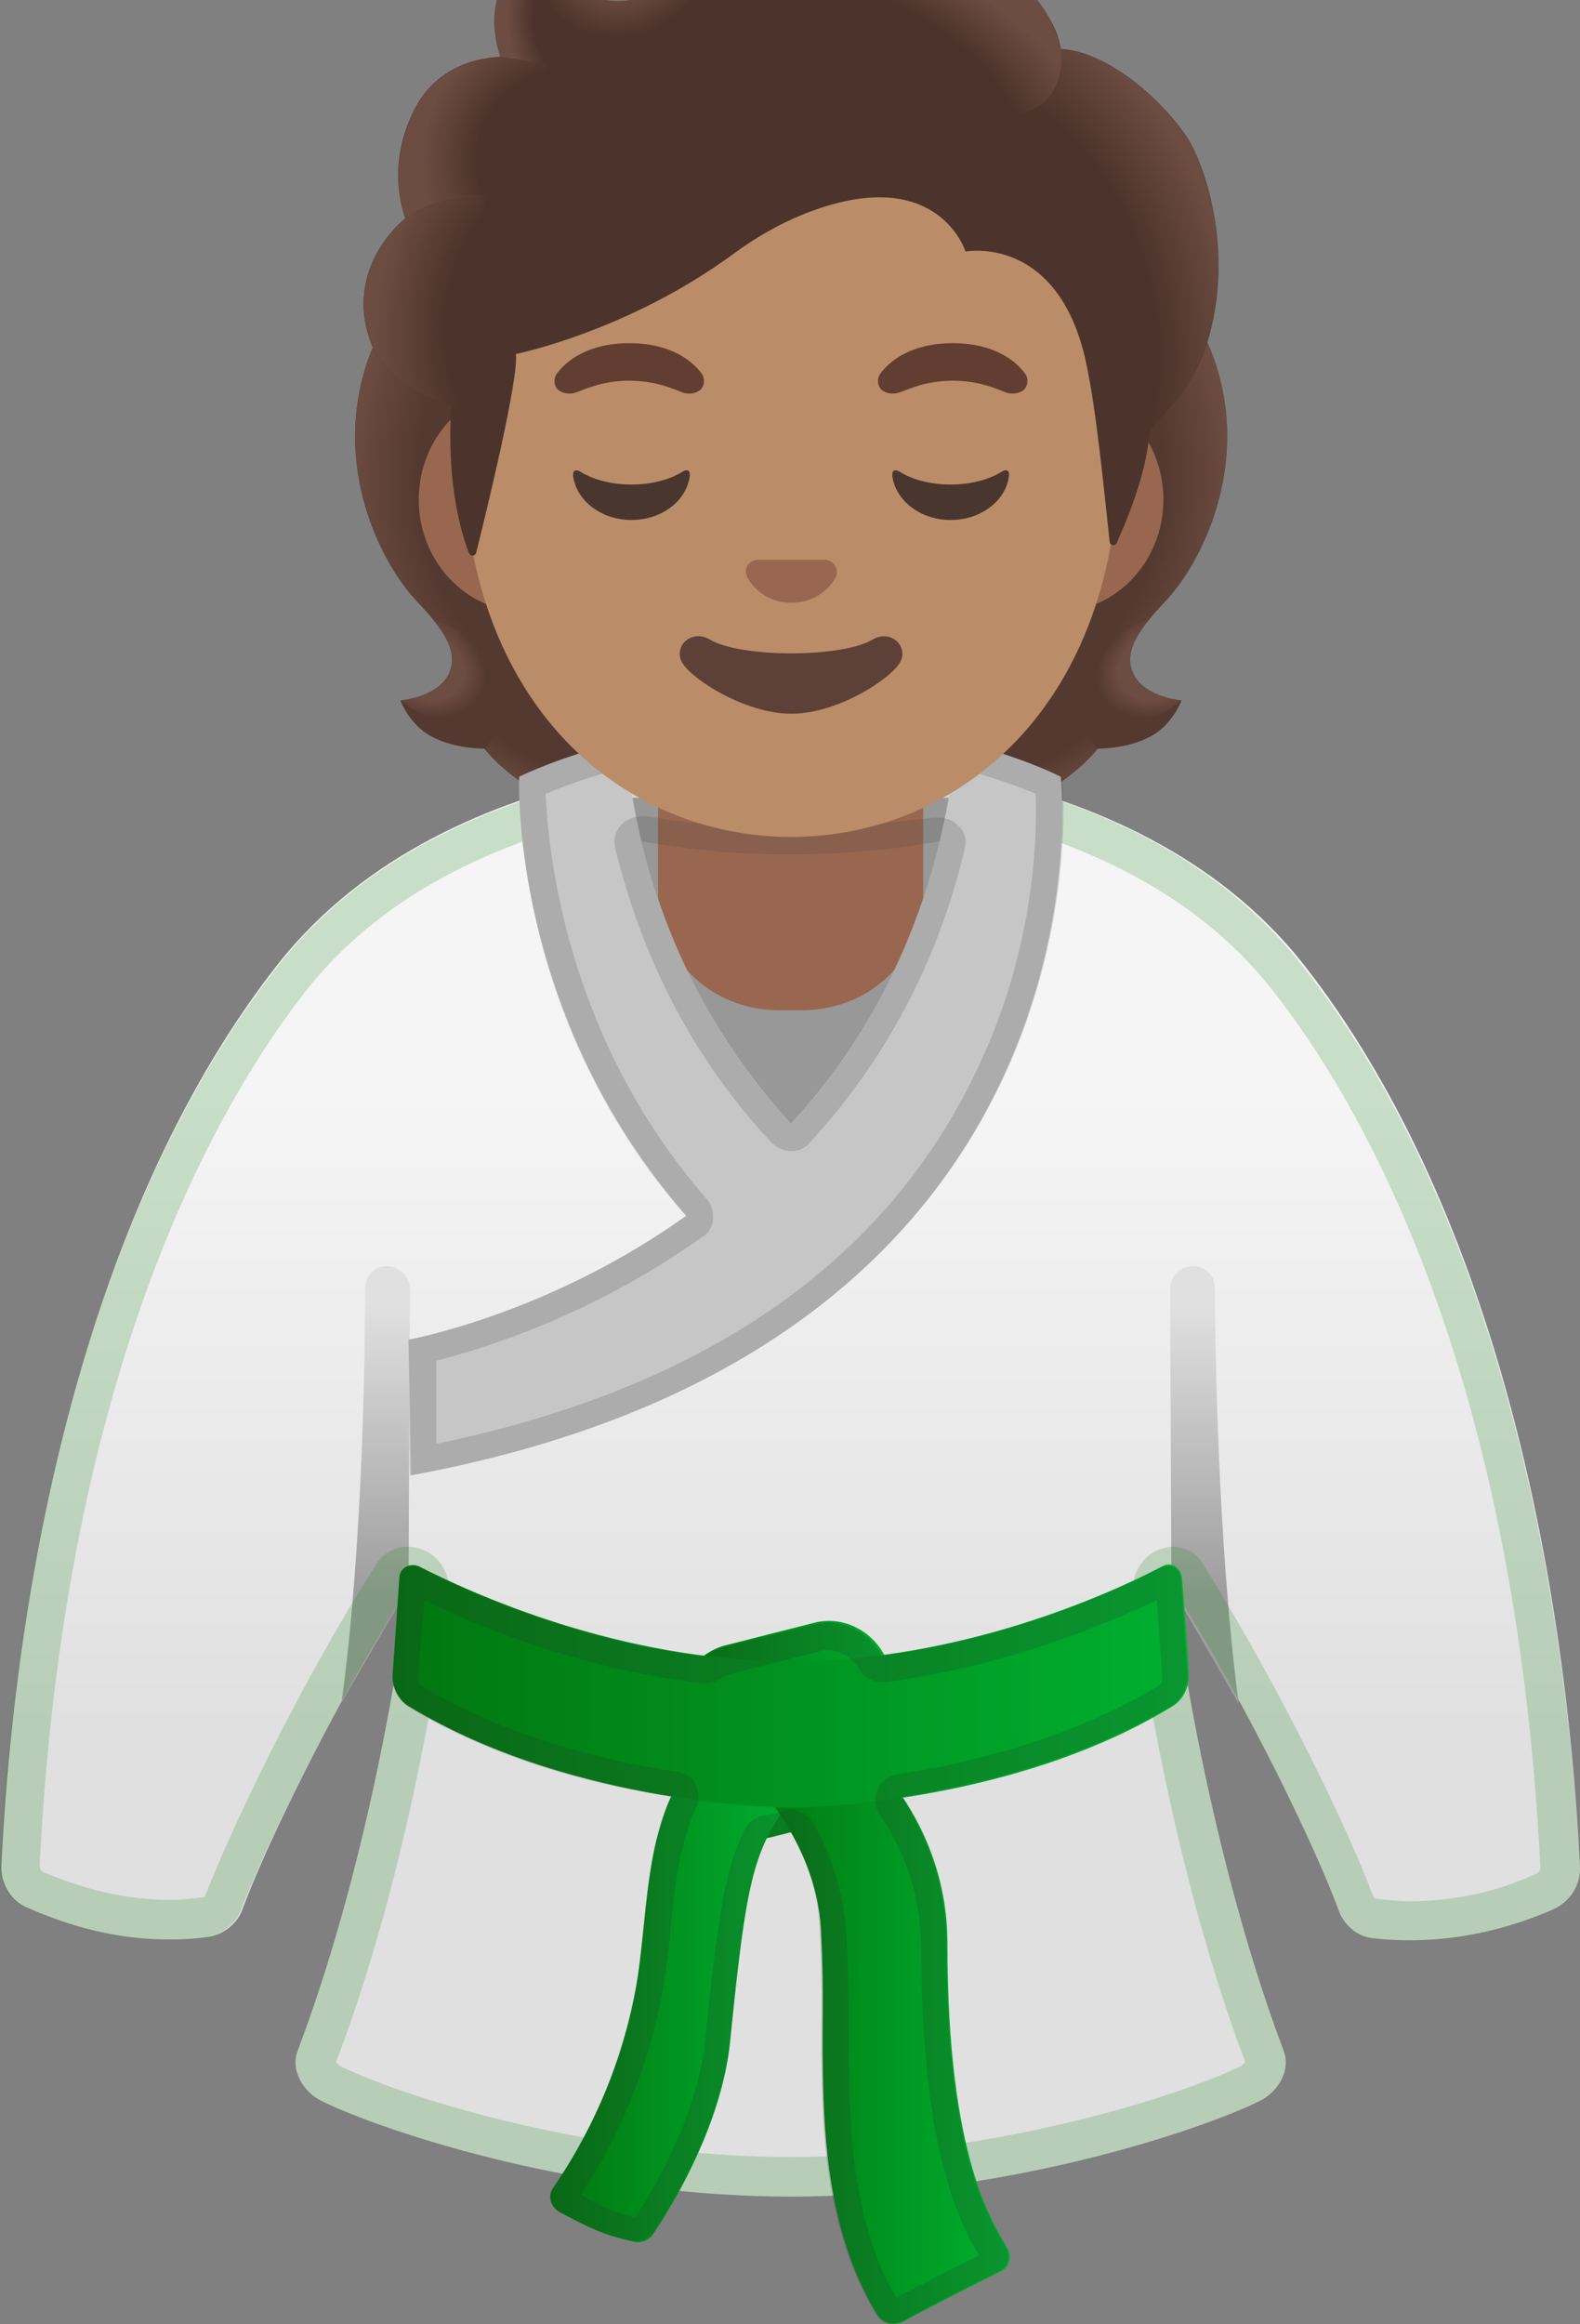 <?xml version="1.0" encoding="UTF-8" standalone="no"?>
<!-- Generator: Adobe Illustrator 24.0.3, SVG Export Plug-In . SVG Version: 6.00 Build 0)  -->

<svg
   version="1.1"
   id="Layer_1"
   x="0px"
   y="0px"
   viewBox="0 0 119.917 176.282"
   xml:space="preserve"
   sodipodi:docname="greenbelt.svg"
   inkscape:version="1.1.1 (3bf5ae0d25, 2021-09-20, custom)"
   width="119.917"
   height="176.282"
   xmlns:inkscape="http://www.inkscape.org/namespaces/inkscape"
   xmlns:sodipodi="http://sodipodi.sourceforge.net/DTD/sodipodi-0.dtd"
   xmlns:xlink="http://www.w3.org/1999/xlink"
   xmlns="http://www.w3.org/2000/svg"
   xmlns:svg="http://www.w3.org/2000/svg"><rect x="0" y="0" width="119.917" height="176.282" fill="#808080" stroke="none"/><defs
   id="defs56"><linearGradient
     inkscape:collect="always"
     id="linearGradient3016"><stop
       style="stop-color:#01760f;stop-opacity:1"
       offset="0"
       id="stop3012" /><stop
       style="stop-color:#00b030;stop-opacity:1"
       offset="1"
       id="stop3014" /></linearGradient><linearGradient
     inkscape:collect="always"
     id="linearGradient2110"><stop
       style="stop-color:#01760f;stop-opacity:1"
       offset="0"
       id="stop2106" /><stop
       style="stop-color:#00b030;stop-opacity:1"
       offset="1"
       id="stop2108" /></linearGradient><linearGradient
     inkscape:collect="always"
     id="linearGradient2104"><stop
       style="stop-color:#01760f;stop-opacity:1"
       offset="0"
       id="stop2100" /><stop
       style="stop-color:#00b030;stop-opacity:1"
       offset="1"
       id="stop2102" /></linearGradient><linearGradient
     inkscape:collect="always"
     id="linearGradient1983"><stop
       style="stop-color:#01760f;stop-opacity:1"
       offset="0"
       id="stop1979" /><stop
       style="stop-color:#00b030;stop-opacity:1"
       offset="1"
       id="stop1981" /></linearGradient><linearGradient
     inkscape:collect="always"
     xlink:href="#linearGradient1983"
     id="linearGradient1985"
     x1="60.7"
     y1="102.119"
     x2="80.635"
     y2="102.119"
     gradientUnits="userSpaceOnUse"
     gradientTransform="translate(-3.992,52.213)" /><linearGradient
     inkscape:collect="always"
     xlink:href="#linearGradient3016"
     id="linearGradient1987"
     x1="45.752"
     y1="98.816"
     x2="64.344"
     y2="98.816"
     gradientUnits="userSpaceOnUse"
     gradientTransform="translate(-3.992,52.213)" /><linearGradient
     inkscape:collect="always"
     xlink:href="#linearGradient2110"
     id="linearGradient1989"
     x1="33.787"
     y1="75.68"
     x2="94.213"
     y2="75.68"
     gradientUnits="userSpaceOnUse"
     gradientTransform="translate(-3.992,52.213)" /><linearGradient
     inkscape:collect="always"
     xlink:href="#linearGradient2104"
     id="linearGradient1991"
     x1="55.435"
     y1="79"
     x2="72.932"
     y2="79"
     gradientUnits="userSpaceOnUse"
     gradientTransform="translate(-3.992,52.213)" /><linearGradient
     id="hand_3_"
     gradientUnits="userSpaceOnUse"
     x1="113.339"
     y1="22.747"
     x2="103.056"
     y2="29.823"
     gradientTransform="matrix(1,0,0,-1,0,130)"><stop
       offset="0"
       style="stop-color:#8D5738"
       id="stop69" /><stop
       offset="0.5"
       style="stop-color:#A56C43"
       id="stop71" /></linearGradient><linearGradient
     id="tone_12_"
     gradientUnits="userSpaceOnUse"
     x1="106.945"
     y1="24.495"
     x2="105.318"
     y2="27.114"
     gradientTransform="matrix(1,0,0,-1,0,130)"><stop
       offset="0"
       style="stop-color:#8D5738"
       id="stop78" /><stop
       offset="1"
       style="stop-color:#A56C43;stop-opacity:0"
       id="stop80" /></linearGradient><linearGradient
     id="arm_3_"
     gradientUnits="userSpaceOnUse"
     x1="435.402"
     y1="66.414"
     x2="435.402"
     y2="21.552"
     gradientTransform="rotate(180,262.879,65)"><stop
       offset="0"
       style="stop-color:#8D5738"
       id="stop2-3" /><stop
       offset="0.5"
       style="stop-color:#A56C43"
       id="stop4-6" /></linearGradient><linearGradient
     id="arm_4_"
     gradientUnits="userSpaceOnUse"
     x1="37.188"
     y1="66.414"
     x2="37.188"
     y2="21.552"
     gradientTransform="matrix(1,0,0,-1,0,130)"><stop
       offset="0"
       style="stop-color:#8D5738"
       id="stop9-7" /><stop
       offset="0.5"
       style="stop-color:#A56C43"
       id="stop11-5" /></linearGradient><linearGradient
     id="shadow_4_"
     gradientUnits="userSpaceOnUse"
     x1="26.494"
     y1="22.38"
     x2="31.461"
     y2="16.134"
     gradientTransform="matrix(1,-0.009,-0.009,-1,0.161,130.191)"><stop
       offset="0"
       style="stop-color:#8D5738"
       id="stop29" /><stop
       offset="0.5"
       style="stop-color:#A56C43;stop-opacity:0"
       id="stop31" /></linearGradient><linearGradient
     id="hand_4_"
     gradientUnits="userSpaceOnUse"
     x1="13.984"
     y1="24.347"
     x2="28.702"
     y2="30.102"
     gradientTransform="matrix(1,0,0,-1,0,130)"><stop
       offset="0"
       style="stop-color:#8D5738"
       id="stop88" /><stop
       offset="0.5"
       style="stop-color:#A56C43"
       id="stop90" /></linearGradient><linearGradient
     id="tone_15_"
     gradientUnits="userSpaceOnUse"
     x1="20.895"
     y1="25.176"
     x2="23.124"
     y2="27.936"
     gradientTransform="matrix(1,0,0,-1,0,130)"><stop
       offset="0"
       style="stop-color:#8D5738"
       id="stop97" /><stop
       offset="1"
       style="stop-color:#A56C43;stop-opacity:0"
       id="stop99" /></linearGradient><radialGradient
     id="SVGID_1_-3"
     cx="107.177"
     cy="85.792"
     r="11.312"
     gradientTransform="matrix(1,0,0,0.491,-36.133,-0.969)"
     gradientUnits="userSpaceOnUse"><stop
       offset="0.728"
       style="stop-color:#6D4C41;stop-opacity:0"
       id="stop109" /><stop
       offset="1"
       style="stop-color:#6D4C41"
       id="stop111" /></radialGradient><radialGradient
     id="SVGID_2_-5"
     cx="97.518"
     cy="91.302"
     r="3.343"
     gradientTransform="matrix(-0.906,0.424,-0.314,-0.672,199.217,59.505)"
     gradientUnits="userSpaceOnUse"><stop
       offset="0.663"
       style="stop-color:#6D4C41"
       id="stop116" /><stop
       offset="1"
       style="stop-color:#6D4C41;stop-opacity:0"
       id="stop118" /></radialGradient><radialGradient
     id="SVGID_3_-6"
     cx="106.772"
     cy="97.86"
     r="14.684"
     gradientTransform="matrix(-0.075,-0.997,0.831,-0.062,0.158,142.594)"
     gradientUnits="userSpaceOnUse"><stop
       offset="0.725"
       style="stop-color:#6D4C41;stop-opacity:0"
       id="stop123" /><stop
       offset="1"
       style="stop-color:#6D4C41"
       id="stop125" /></radialGradient><radialGradient
     id="SVGID_4_"
     cx="56.412"
     cy="100.253"
     r="14.684"
     gradientTransform="matrix(0.075,-0.997,-0.831,-0.062,133.6,92.524)"
     gradientUnits="userSpaceOnUse"><stop
       offset="0.725"
       style="stop-color:#6D4C41;stop-opacity:0"
       id="stop130" /><stop
       offset="1"
       style="stop-color:#6D4C41"
       id="stop132" /></radialGradient><radialGradient
     id="SVGID_5_"
     cx="58.967"
     cy="85.792"
     r="11.312"
     gradientTransform="matrix(-1,0,0,0.491,115.934,-0.969)"
     gradientUnits="userSpaceOnUse"><stop
       offset="0.728"
       style="stop-color:#6D4C41;stop-opacity:0"
       id="stop137" /><stop
       offset="1"
       style="stop-color:#6D4C41"
       id="stop139" /></radialGradient><radialGradient
     id="SVGID_6_"
     cx="45.496"
     cy="90.16"
     r="3.343"
     gradientTransform="matrix(0.906,0.424,0.314,-0.672,-23.728,80.785)"
     gradientUnits="userSpaceOnUse"><stop
       offset="0.663"
       style="stop-color:#6D4C41"
       id="stop144" /><stop
       offset="1"
       style="stop-color:#6D4C41;stop-opacity:0"
       id="stop146" /></radialGradient><radialGradient
     id="SVGID_7_"
     cx="72.532"
     cy="105.845"
     r="17.211"
     gradientTransform="matrix(0.308,0.952,0.706,-0.228,-24.247,-22.575)"
     gradientUnits="userSpaceOnUse"><stop
       offset="0.699"
       style="stop-color:#6D4C41;stop-opacity:0"
       id="stop172" /><stop
       offset="1"
       style="stop-color:#6D4C41"
       id="stop174" /></radialGradient><radialGradient
     id="SVGID_8_"
     cx="55.658"
     cy="125.824"
     r="4.513"
     gradientTransform="matrix(0.881,0.473,0.56,-1.045,-63.538,108.704)"
     gradientUnits="userSpaceOnUse"><stop
       offset="0.58"
       style="stop-color:#6D4C41"
       id="stop179" /><stop
       offset="1"
       style="stop-color:#6D4C41;stop-opacity:0"
       id="stop181" /></radialGradient><radialGradient
     id="SVGID_9_"
     cx="152.812"
     cy="57.256"
     r="13.873"
     gradientTransform="matrix(-0.938,-0.394,-0.218,0.528,221.9,41.724)"
     gradientUnits="userSpaceOnUse"><stop
       offset="0.699"
       style="stop-color:#6D4C41;stop-opacity:0"
       id="stop186" /><stop
       offset="1"
       style="stop-color:#6D4C41"
       id="stop188" /></radialGradient><radialGradient
     id="SVGID_10_"
     cx="54.2"
     cy="122.18"
     r="4.142"
     gradientTransform="matrix(1,0,0,-1.223,0,157.1)"
     gradientUnits="userSpaceOnUse"><stop
       offset="0.702"
       style="stop-color:#6D4C41;stop-opacity:0"
       id="stop193" /><stop
       offset="1"
       style="stop-color:#6D4C41"
       id="stop195" /></radialGradient><radialGradient
     id="SVGID_11_"
     cx="55.856"
     cy="113.297"
     r="7.769"
     gradientTransform="matrix(-0.966,-0.26,-0.243,0.904,135.122,-72.924)"
     gradientUnits="userSpaceOnUse"><stop
       offset="0.66"
       style="stop-color:#6D4C41;stop-opacity:0"
       id="stop200" /><stop
       offset="1"
       style="stop-color:#6D4C41"
       id="stop202" /></radialGradient><radialGradient
     id="SVGID_12_"
     cx="51.66"
     cy="107.158"
     r="8.156"
     gradientTransform="matrix(0.991,0.136,0.192,-1.392,-19.911,164.583)"
     gradientUnits="userSpaceOnUse"><stop
       offset="0.598"
       style="stop-color:#6D4C41;stop-opacity:0"
       id="stop207" /><stop
       offset="1"
       style="stop-color:#6D4C41"
       id="stop209" /></radialGradient></defs><sodipodi:namedview
   id="namedview54"
   pagecolor="#ffffff"
   bordercolor="#eeeeee"
   borderopacity="1"
   inkscape:pageshadow="0"
   inkscape:pageopacity="0"
   inkscape:pagecheckerboard="0"
   showgrid="false"
   inkscape:zoom="4.187398"
   inkscape:cx="32.478403"
   inkscape:cy="70.68829"
   inkscape:window-width="2560"
   inkscape:window-height="1000"
   inkscape:window-x="1920"
   inkscape:window-y="0"
   inkscape:window-maximized="1"
   inkscape:current-layer="Layer_1"
   inkscape:snap-global="false" />
<linearGradient
   id="SVGID_1_"
   gradientUnits="userSpaceOnUse"
   x1="64"
   y1="719.977"
   x2="64"
   y2="806.526"
   gradientTransform="translate(-3.992,-661.677)">
	<stop
   offset="0.284"
   style="stop-color:#F5F5F5"
   id="stop2" />
	<stop
   offset="0.842"
   style="stop-color:#E0E0E0"
   id="stop4" />
</linearGradient>
<g
   id="hairGroup"
   transform="matrix(1.545,0,0,1.545,-38.84,-10.647)"><path
     id="hair_3_"
     style="fill:#543930"
     d="m 80.86,40.06 c -0.6,-1.1 0.17,-2.21 1.48,-3.6 2.08,-2.19 4.35,-7.28 2.24,-12.44 0.01,-0.03 -0.41,-0.9 -0.4,-0.93 L 83.31,23.05 C 83.03,23.01 73.52,22.99 64,22.99 c -9.52,0 -19.03,0.02 -19.31,0.06 0,0 -1.28,0.94 -1.27,0.97 -2.1,5.17 0.16,10.25 2.24,12.44 1.31,1.38 2.08,2.5 1.48,3.6 -0.58,1.07 -2.33,1.22 -2.33,1.22 0,0 0.4,1.09 1.37,1.68 0.9,0.54 1.99,0.67 2.76,0.69 0,0 2.97,4.11 10.74,4.11 H 64 68.32 c 7.76,0 10.74,-4.11 10.74,-4.11 0.76,-0.02 1.86,-0.15 2.75,-0.69 0.97,-0.59 1.37,-1.68 1.37,-1.68 0,0 -1.74,-0.15 -2.32,-1.22 z" /><g
     id="hairHighlights_1_"><radialGradient
       id="radialGradient1085"
       cx="107.177"
       cy="85.792"
       r="11.312"
       gradientTransform="matrix(1,0,0,0.491,-36.133,-0.969)"
       gradientUnits="userSpaceOnUse"><stop
         offset="0.728"
         style="stop-color:#6D4C41;stop-opacity:0"
         id="stop1081" /><stop
         offset="1"
         style="stop-color:#6D4C41"
         id="stop1083" /></radialGradient><path
       style="fill:url(#SVGID_1_-3)"
       d="M 63.99,47.76 V 43.2 l 13.8,-1.09 1.25,1.54 c 0,0 -2.97,4.11 -10.74,4.11 z"
       id="path114" /><radialGradient
       id="radialGradient1092"
       cx="97.518"
       cy="91.302"
       r="3.343"
       gradientTransform="matrix(-0.906,0.424,-0.314,-0.672,199.217,59.505)"
       gradientUnits="userSpaceOnUse"><stop
         offset="0.663"
         style="stop-color:#6D4C41"
         id="stop1088" /><stop
         offset="1"
         style="stop-color:#6D4C41;stop-opacity:0"
         id="stop1090" /></radialGradient><path
       style="fill:url(#SVGID_2_-5)"
       d="m 79.02,41.66 c -2.07,-3.14 2.52,-4.31 2.52,-4.31 0,0 0,0 0,0 -0.8,0.99 -1.16,1.86 -0.69,2.71 0.58,1.07 2.32,1.22 2.32,1.22 0,0 -2.36,2.11 -4.15,0.38 z"
       id="path121" /><radialGradient
       id="radialGradient1099"
       cx="106.772"
       cy="97.86"
       r="14.684"
       gradientTransform="matrix(-0.075,-0.997,0.831,-0.062,0.158,142.594)"
       gradientUnits="userSpaceOnUse"><stop
         offset="0.725"
         style="stop-color:#6D4C41;stop-opacity:0"
         id="stop1095" /><stop
         offset="1"
         style="stop-color:#6D4C41"
         id="stop1097" /></radialGradient><path
       style="fill:url(#SVGID_3_-6)"
       d="m 84.59,24.02 c 2.05,5 -0.11,10.15 -2.13,12.32 -0.28,0.3 -1.45,1.45 -1.72,2.38 0,0 -4.61,-6.43 -5.99,-10.2 -0.28,-0.76 -0.53,-1.55 -0.56,-2.36 -0.03,-0.61 0.07,-1.33 0.42,-1.85 0.43,-0.63 9.74,-0.82 9.74,-0.82 -0.01,0.01 0.24,0.53 0.24,0.53 z"
       id="path128" /><radialGradient
       id="radialGradient1106"
       cx="56.412"
       cy="100.253"
       r="14.684"
       gradientTransform="matrix(0.075,-0.997,-0.831,-0.062,133.6,92.524)"
       gradientUnits="userSpaceOnUse"><stop
         offset="0.725"
         style="stop-color:#6D4C41;stop-opacity:0"
         id="stop1102" /><stop
         offset="1"
         style="stop-color:#6D4C41"
         id="stop1104" /></radialGradient><path
       style="fill:url(#SVGID_4_)"
       d="m 43.42,24.02 c -2.05,5 0.11,10.15 2.13,12.32 0.28,0.3 1.45,1.45 1.72,2.38 0,0 4.61,-6.43 5.99,-10.2 0.28,-0.76 0.53,-1.55 0.56,-2.36 0.03,-0.61 -0.07,-1.33 -0.42,-1.85 -0.43,-0.63 -0.93,-0.47 -1.66,-0.47 -1.39,0 -7.48,-0.36 -7.95,-0.36 0.01,0.02 -0.37,0.54 -0.37,0.54 z"
       id="path135" /><radialGradient
       id="radialGradient1113"
       cx="58.967"
       cy="85.792"
       r="11.312"
       gradientTransform="matrix(-1,0,0,0.491,115.934,-0.969)"
       gradientUnits="userSpaceOnUse"><stop
         offset="0.728"
         style="stop-color:#6D4C41;stop-opacity:0"
         id="stop1109" /><stop
         offset="1"
         style="stop-color:#6D4C41"
         id="stop1111" /></radialGradient><path
       style="fill:url(#SVGID_5_)"
       d="M 64.02,47.76 V 43.2 l -13.8,-1.09 -1.26,1.54 c 0,0 2.97,4.11 10.74,4.11 z"
       id="path142" /><radialGradient
       id="radialGradient1120"
       cx="45.496"
       cy="90.16"
       r="3.343"
       gradientTransform="matrix(0.906,0.424,0.314,-0.672,-23.728,80.785)"
       gradientUnits="userSpaceOnUse"><stop
         offset="0.663"
         style="stop-color:#6D4C41"
         id="stop1116" /><stop
         offset="1"
         style="stop-color:#6D4C41;stop-opacity:0"
         id="stop1118" /></radialGradient><path
       style="fill:url(#SVGID_6_)"
       d="m 48.99,41.66 c 2.07,-3.14 -2.52,-4.31 -2.52,-4.31 0,0 0,0 0,0 0.8,0.99 1.16,1.86 0.69,2.71 -0.58,1.07 -2.33,1.22 -2.33,1.22 0,0 2.38,2.11 4.16,0.38 z"
       id="path149" /></g></g><path
   style="fill:url(#SVGID_1_)"
   d="m 98.908,73.113 c -13.2,-16.7 -38.9,-15.7 -38.9,-15.7 0,0 -25.7,-1 -38.9,15.7 -14.3,18.2 -19.9,45.7 -21,68.3 -0.1,1.4 0.7,2.8 2,3.3 2.7,1.2 7.7,3 13.7,2.2 1.2,-0.2 2.2,-1 2.6,-2.1 1.6,-4.4 6.8,-15.3 12.6,-24.4 0,0 -2.2,18.7 -8.4,35.1 -0.6,1.5 0.4,3.2 1.9,3.9 5,2.4 19.7,7.2 35.5,7.2 15.8,0 30.5,-4.8 35.5,-7.2 1.5,-0.7 2.5,-2.4 1.9,-3.9 -6.2,-16.5 -8.4,-35.1 -8.4,-35.1 5.8,9.1 11,20.1 12.6,24.5 0.4,1.1 1.4,2 2.6,2.1 6,0.7 11,-1 13.7,-2.2 1.3,-0.6 2.1,-1.9 2,-3.3 -1.1,-22.7 -6.7,-50.2 -21,-68.4 z"
   id="path7" />
<linearGradient
   id="SVGID_2_"
   gradientUnits="userSpaceOnUse"
   x1="95.4"
   y1="749.569"
   x2="95.4"
   y2="788.904"
   gradientTransform="translate(-3.992,-661.677)">
	<stop
   offset="0.282"
   style="stop-color:#E0E0E0"
   id="stop9" />
	<stop
   offset="0.836"
   style="stop-color:#9E9E9E"
   id="stop11" />
</linearGradient>
<path
   style="fill:url(#SVGID_2_)"
   d="m 88.908,120.413 -0.1,-22.6 c 0,-1.5 1.7,-2.3 2.8,-1.4 0.4,0.3 0.6,0.8 0.6,1.3 0,3.7 0.2,19.3 1.8,31.5 z"
   id="path14" />
<linearGradient
   id="SVGID_3_"
   gradientUnits="userSpaceOnUse"
   x1="32.499"
   y1="749.569"
   x2="32.499"
   y2="788.904"
   gradientTransform="translate(-3.992,-661.677)">
	<stop
   offset="0.282"
   style="stop-color:#E0E0E0"
   id="stop16" />
	<stop
   offset="0.836"
   style="stop-color:#9E9E9E"
   id="stop18" />
</linearGradient>
<path
   style="fill:url(#SVGID_3_)"
   d="m 31.008,120.413 0.1,-22.6 c 0,-1.5 -1.7,-2.3 -2.8,-1.4 -0.4,0.3 -0.6,0.8 -0.6,1.3 0,3.7 -0.1,19.3 -1.8,31.5 -0.1,0.1 5.1,-8.8 5.1,-8.8 z"
   id="path21" />
<g
   style="opacity:0.2;fill:#168212;fill-opacity:1"
   id="g25"
   transform="translate(-3.992,52.213)">
	<path
   style="fill:#168212;fill-opacity:1"
   d="m 64.7,8.2 c 4.1,0 24.8,0.7 35.8,14.6 6.8,8.6 18.5,28.7 20.4,66.6 0,0.2 -0.1,0.4 -0.3,0.5 -2.1,1 -5.5,2.1 -9.6,2.1 -0.8,0 -1.7,-0.1 -2.6,-0.2 -0.1,0 -0.1,-0.1 -0.2,-0.2 -1.6,-4.4 -6.8,-15.4 -12.8,-25 C 95,65.7 94,65.1 93,65.1 c -0.3,0 -0.7,0.1 -1,0.2 -1.3,0.5 -2.1,1.8 -2,3.2 0.1,0.8 2.3,19.2 8.5,35.7 -0.1,0.1 -0.2,0.2 -0.3,0.3 -5.7,2.7 -19.9,6.9 -34.2,6.9 -14.3,0 -28.6,-4.2 -34.2,-6.9 -0.1,-0.1 -0.2,-0.2 -0.3,-0.3 6.3,-16.6 8.4,-34.9 8.5,-35.7 0.2,-1.4 -0.7,-2.7 -2,-3.2 -0.3,-0.1 -0.7,-0.2 -1,-0.2 -1,0 -2,0.5 -2.5,1.4 -6.1,9.6 -11.2,20.6 -12.9,25 0,0.1 -0.1,0.2 -0.2,0.2 -0.8,0.1 -1.7,0.2 -2.5,0.2 -4.1,0 -7.4,-1.2 -9.6,-2.1 C 7.1,89.7 7,89.5 7,89.3 8.9,51.4 20.6,31.3 27.4,22.7 38.5,8.9 59.2,8.2 63.3,8.2 c 0.4,0 0.6,0 0.6,0 h 0.1 0.1 c 0,0 0.2,0 0.6,0 m 0,-3 c -0.5,0 -0.7,0 -0.7,0 0,0 -0.3,0 -0.7,0 C 59,5.2 37,6 25.2,20.9 10.8,39.1 5.2,66.6 4,89.2 c -0.1,1.4 0.7,2.8 2,3.3 2.2,1 6.1,2.4 10.8,2.4 0.9,0 1.9,-0.1 2.9,-0.2 1.2,-0.2 2.2,-1 2.6,-2.1 1.7,-4.4 6.9,-15.3 12.7,-24.4 0,0 -2.2,18.7 -8.4,35.1 -0.6,1.5 0.4,3.2 1.9,3.9 5,2.4 19.7,7.2 35.5,7.2 15.8,0 30.5,-4.8 35.5,-7.2 1.5,-0.7 2.5,-2.4 1.9,-3.9 C 95.2,86.8 93,68.2 93,68.2 c 5.8,9.1 11,20.1 12.6,24.5 0.4,1.1 1.4,2 2.6,2.1 1,0.1 2,0.2 2.9,0.2 4.7,0 8.6,-1.4 10.8,-2.4 1.3,-0.6 2.1,-1.9 2,-3.3 C 122.7,66.7 117.2,39.2 102.8,21 91,5.9 69.1,5.2 64.7,5.2 Z"
   id="path23" />
</g>
<polygon
   style="fill:#989898"
   points="75.9,21.8 64,37.5 51.4,22.3 50.1,8.3 78.2,8.3 "
   id="polygon27"
   transform="translate(-3.992,52.213)" />

<g
   id="neck"
   transform="matrix(2.107,0,0,2.107,-74.834,-36.94)"><path
     id="neck_1_"
     style="fill:#99674f"
     d="m 64,44.7 h -4.78 v 5.06 c 0,2.29 1.94,4.14 4.34,4.14 h 0.87 c 2.4,0 4.34,-1.85 4.34,-4.14 V 44.7 Z" /></g><path
   style="fill:#c6c6c6"
   d="m 47.408,56.213 c 0,0 -4.2,0.9 -8,2.7 0,0 -1,20.8 16.1,36.9 l 7.6,-7.5 c -7.5,-6.9 -14.2,-17.1 -15.7,-32.1 z"
   id="path31" />
<path
   style="fill:#c6c6c6"
   d="m 72.608,56.213 c 0,0 4.2,0.9 7.9,2.7 0,0 4.8,43.1 -49.4,53 l -0.1,-10.3 c 0,0 37.6,-6.7 41.6,-45.4 z"
   id="path33" />
<path
   style="fill:url(#linearGradient1991);fill-opacity:1"
   d="m 65.408,137.613 -6.7,1.7 c -2.5,0.7 -5.1,-0.9 -5.8,-3.4 l -1.3,-5.3 c -0.7,-2.5 0.9,-5.1 3.4,-5.8 l 6.7,-1.7 c 2.5,-0.7 5.1,0.9 5.8,3.4 l 1.3,5.3 c 0.6,2.6 -0.9,5.2 -3.4,5.8 z"
   id="path39" /><path
   style="fill:url(#linearGradient1987);fill-opacity:1"
   d="m 55.708,132.113 c -0.5,-0.2 -1.2,-0.2 -1.6,0.2 -2.5,1.9 -3.5,4.2 -4.3,7.3 -0.8,3.4 -0.9,6.9 -1.4,10.3 -0.9,5.7 -3.1,11.2 -6.4,16 -0.5,0.7 -0.2,1.5 0.5,1.9 2.1,1.1 3.2,1.7 5.5,2.2 0.6,0.2 1.3,-0.1 1.6,-0.6 2.8,-4.2 5.3,-9.6 5.8,-14.5 1.2,-11.9 1.7,-14.5 4.5,-18.2 0.4,-0.5 0.6,-1.3 0.3,-1.9 -0.1,-0.4 -0.4,-0.6 -0.8,-0.9 -0.8,-0.8 -2.6,-1.3 -3.7,-1.8 z"
   id="path35" />
<path
   style="fill:url(#linearGradient1985);fill-opacity:1"
   d="m 56.708,134.613 c 0,0 5.2,4.8 5.6,11.7 0.3,6.1 0,6.9 0.2,13 0.2,5.6 1.1,11.4 4.1,16.3 0.4,0.6 1.2,0.8 1.9,0.5 1.8,-1 5.8,-3 7.4,-3.8 0.7,-0.3 0.9,-1.1 0.6,-1.7 -1.1,-2 -4.6,-6.7 -4.6,-23.2 0,-9.6 -6.8,-15 -6.8,-15 z"
   id="path37" />

<path
   style="fill:url(#linearGradient1989);fill-opacity:1"
   d="m 89.708,119.713 c -0.1,-0.8 -0.8,-1.3 -1.5,-0.9 -3.8,2 -15.2,7.2 -28.2,7.2 -13,0 -24.3,-5.2 -28.2,-7.2 -0.7,-0.3 -1.5,0.1 -1.5,0.9 l -0.5,7.2 c -0.1,1 0.4,2 1.2,2.5 12.7,7.7 29,7.7 29,7.7 0,0 16.4,0 29,-7.7 0.8,-0.5 1.3,-1.5 1.2,-2.5 0.1,0 -0.5,-7.2 -0.5,-7.2 z"
   id="path41" />
<g
   style="opacity:0.2"
   id="g45"
   transform="translate(-3.992,52.213)">
	<path
   style="fill:#444444"
   d="m 51.5,6 c 1.4,0.2 6.4,0.7 12.9,0.7 4.3,0 8.4,-0.2 12.1,-0.7 0.9,0.2 3.5,0.9 6.1,2 0.1,3 0,11.6 -4.4,20.8 C 71.3,43.5 57.5,53.1 37.1,57.3 V 51 c 3.5,-0.9 11.8,-3.4 20.2,-9.4 0.5,-0.3 0.8,-0.8 0.8,-1.4 0,-0.6 -0.1,-1.1 -0.5,-1.5 C 46.8,26.3 45.6,12.1 45.4,8 48,6.9 50.6,6.2 51.5,6 m 12.3,4.6 c -3.7,0 -7.3,-0.3 -10.7,-0.9 -0.1,0 -0.2,0 -0.4,0 -0.5,0 -1.1,0.2 -1.5,0.6 -0.5,0.5 -0.7,1.2 -0.5,1.9 2.1,8.5 6,16 11.8,22.2 0.4,0.4 0.9,0.7 1.5,0.7 0.6,0 1.1,-0.2 1.5,-0.7 5.7,-6.2 9.7,-13.7 11.7,-22.2 0.2,-0.7 0,-1.4 -0.5,-1.8 -0.4,-0.4 -0.9,-0.6 -1.5,-0.6 -0.1,0 -0.2,0 -0.3,0 -1.9,0.2 -6,0.8 -11.1,0.8 M 51.4,4 c 0,0 -4.2,0.9 -8,2.7 0,0 -0.8,17.9 12.7,33.3 C 45.6,47.5 35,49.4 35,49.4 l 0.2,10.3 C 89.3,49.7 84.6,6.7 84.6,6.7 80.8,4.9 76.6,4 76.6,4 72.3,4.6 68.1,4.8 64.4,4.8 56.9,4.8 51.4,4 51.4,4 Z m 12.3,8.6 c 5.3,0 9.5,-0.6 11.6,-1 C 73.1,20.7 68.9,27.6 64,33 59.1,27.7 54.9,20.7 52.7,11.6 c 3.9,0.7 7.7,1 11,1 z"
   id="path43" />
</g>

<g
   style="opacity:0.2;fill:#2d2d2d;fill-opacity:1"
   id="g51"
   transform="translate(-3.992,52.382)">
	<path
   style="fill:#2d2d2d;fill-opacity:1"
   d="m 36.2,69 c 3.9,1.9 11.7,5.2 21.1,6.3 0.1,0 0.2,0 0.2,0 0.4,0 0.8,-0.1 1.1,-0.3 0.3,-0.2 0.6,-0.3 0.8,-0.4 l 6.7,-1.7 c 0.2,-0.1 0.4,-0.1 0.7,-0.1 1,0 1.9,0.6 2.4,1.4 0.3,0.7 1,1 1.8,1 0.1,0 0.2,0 0.3,0 C 80.3,74 88,70.8 91.8,69 l 0.4,5.9 c 0,0.3 -0.1,0.5 -0.3,0.6 -6.7,4 -14.4,5.9 -19.8,6.7 -0.7,0.1 -1.2,0.5 -1.5,1.2 -0.3,0.7 -0.2,1.3 0.2,1.9 2,3 3.1,6.4 3.1,10 0,15.2 2.9,20.9 4.4,23.4 -1.9,0.9 -5.1,2.6 -6.3,3.2 -2.2,-3.8 -3.3,-8.6 -3.5,-14.8 -0.1,-2.7 -0.1,-4.3 -0.1,-5.9 0,-1.9 0,-3.8 -0.2,-7.2 -0.2,-2.7 -1,-5.5 -2.5,-8.1 -0.4,-0.6 -1,-1 -1.7,-1 -0.2,0 -0.3,0 -0.5,0.1 l -1.3,0.3 v 0 H 62 c -0.6,0.1 -1.2,0.5 -1.5,1.1 -1.6,3.2 -2.1,7.4 -3,16.1 -0.4,3.9 -2.4,8.9 -5.3,13.3 -1.7,-0.4 -2.6,-0.8 -4.1,-1.7 3.2,-4.9 5.4,-10.5 6.3,-16.2 0.2,-1.4 0.4,-2.8 0.5,-4.1 0.2,-2.1 0.4,-4.1 0.9,-6 0.3,-1.2 0.6,-2.2 1,-3 0.3,-0.6 0.2,-1.2 0,-1.8 C 56.5,82.4 56,82.1 55.3,82 50,81.2 42.5,79.4 36,75.5 35.8,75.4 35.7,75.2 35.7,74.9 L 36.2,69 m 56.4,-2.6 c -0.2,0 -0.3,0 -0.5,0.1 -3.1,1.6 -11.2,5.4 -21.2,6.7 -0.8,-1.5 -2.4,-2.5 -4.1,-2.5 -0.4,0 -0.8,0.1 -1.2,0.2 l -6.7,1.7 c -0.5,0.1 -1,0.4 -1.4,0.7 C 47.3,72 39,68.2 35.8,66.5 c -0.2,-0.1 -0.3,-0.1 -0.5,-0.1 -0.5,0 -1,0.4 -1,1 l -0.5,7.2 c -0.1,1 0.4,2 1.2,2.5 6.6,4 14.1,5.9 19.9,6.8 -0.5,1 -0.8,2.1 -1.1,3.3 -0.8,3.4 -0.9,6.9 -1.4,10.3 -0.9,5.7 -3.1,11.2 -6.4,16 -0.5,0.7 -0.2,1.5 0.5,1.9 2.1,1.1 3.2,1.7 5.5,2.2 0.1,0 0.2,0 0.3,0 0.5,0 1,-0.3 1.3,-0.7 2.8,-4.2 5.3,-9.6 5.8,-14.5 0.9,-8.9 1.4,-12.6 2.8,-15.4 0.1,0 0.3,0 0.4,-0.1 L 64,86.6 c 1.1,1.9 2.1,4.4 2.2,7.3 0.3,6.1 0,6.9 0.2,13 0.2,5.6 1.1,11.4 4.1,16.3 0.3,0.4 0.7,0.7 1.2,0.7 0.2,0 0.5,-0.1 0.7,-0.2 1.8,-1 5.8,-3 7.4,-3.8 0.7,-0.3 0.9,-1.1 0.6,-1.7 -1.1,-2 -4.6,-6.7 -4.6,-23.2 0,-4.8 -1.7,-8.5 -3.4,-11.1 5.8,-0.9 13.7,-2.8 20.5,-6.9 0.8,-0.5 1.3,-1.5 1.2,-2.5 l -0.5,-7.2 c 0,-0.4 -0.4,-0.9 -1,-0.9 z"
   id="path49" />
</g>
<g
   id="ears"
   transform="matrix(1.545,0,0,1.545,-38.84,-10.647)"><path
     id="ears_1_"
     style="fill:#99674f"
     d="M 77.14,25.93 H 73.6 54.4 50.86 c -2.83,0 -5.15,2.47 -5.15,5.49 0,3.02 2.32,5.49 5.15,5.49 h 3.54 19.2 3.54 c 2.83,0 5.15,-2.47 5.15,-5.49 0,-3.02 -2.32,-5.49 -5.15,-5.49 z" /></g><g
   id="head"
   transform="matrix(1.545,0,0,1.545,-38.84,-10.647)"><path
     id="head_1_"
     style="fill:#ba8d68"
     d="m 64,7.01 v 0 0 c -8.37,0 -16.12,8.95 -16.12,21.83 0,12.81 7.98,19.14 16.12,19.14 8.14,0 16.12,-6.33 16.12,-19.14 C 80.12,15.95 72.37,7.01 64,7.01 Z" /></g><g
   id="eyebrows"
   transform="matrix(1.545,0,0,1.545,-38.84,-10.647)"><path
     style="fill:#613e31"
     d="m 59.59,25.21 c -0.45,-0.6 -1.5,-1.47 -3.54,-1.47 -2.03,0 -3.08,0.87 -3.54,1.47 -0.2,0.27 -0.15,0.57 -0.01,0.76 0.13,0.17 0.51,0.33 0.93,0.19 0.42,-0.14 1.24,-0.57 2.62,-0.58 1.38,0.01 2.2,0.43 2.62,0.58 0.42,0.14 0.8,-0.02 0.93,-0.19 0.14,-0.19 0.19,-0.49 -0.01,-0.76 z"
     id="path159" /><path
     style="fill:#613e31"
     d="m 75.48,25.21 c -0.45,-0.6 -1.5,-1.47 -3.54,-1.47 -2.04,0 -3.08,0.87 -3.54,1.47 -0.2,0.27 -0.15,0.57 -0.01,0.76 0.13,0.17 0.51,0.33 0.93,0.19 0.42,-0.14 1.24,-0.57 2.62,-0.58 1.38,0.01 2.2,0.43 2.62,0.58 0.42,0.14 0.8,-0.02 0.93,-0.19 0.14,-0.19 0.19,-0.49 -0.01,-0.76 z"
     id="path161" /></g><path
   id="nose"
   style="fill:#99674f;stroke-width:1.545"
   d="m 62.918,42.519 c -0.077,-0.031 -0.155,-0.046 -0.232,-0.062 h -5.253 c -0.077,0.015 -0.155,0.031 -0.232,0.062 -0.479,0.185 -0.742,0.68 -0.51,1.205 0.232,0.525 1.267,1.993 3.384,1.993 2.101,0 3.152,-1.483 3.384,-1.993 0.185,-0.525 -0.077,-1.02 -0.541,-1.205 z" /><path
   id="mouth"
   style="fill:#5d4037;stroke-width:1.545"
   d="m 66.225,48.514 c -2.333,1.391 -9.997,1.391 -12.345,0 -1.344,-0.803 -2.719,0.417 -2.163,1.638 0.541,1.205 4.728,3.986 8.343,3.986 3.615,0 7.741,-2.781 8.297,-3.986 0.556,-1.205 -0.788,-2.426 -2.132,-1.638 z" /><g
   id="eyes"
   transform="matrix(1.545,0,0,1.545,-38.84,-10.647)"><path
     style="fill:#49362e"
     d="m 56.16,30.68 c -0.99,0 -1.88,-0.24 -2.49,-0.62 -0.26,-0.16 -0.42,-0.07 -0.37,0.24 0.18,1.19 1.39,2.12 2.86,2.12 1.47,0 2.68,-0.92 2.86,-2.12 0.05,-0.31 -0.11,-0.41 -0.37,-0.24 -0.62,0.38 -1.5,0.62 -2.49,0.62 z"
     id="path166" /><path
     style="fill:#49362e"
     d="m 71.84,30.68 c -0.99,0 -1.88,-0.24 -2.49,-0.62 -0.26,-0.16 -0.42,-0.07 -0.37,0.24 0.18,1.19 1.39,2.12 2.86,2.12 1.47,0 2.68,-0.92 2.86,-2.12 0.05,-0.31 -0.11,-0.41 -0.37,-0.24 -0.62,0.38 -1.5,0.62 -2.49,0.62 z"
     id="path168" /></g><g
   id="hairGroup_1_"
   transform="matrix(1.545,0,0,1.545,-38.84,-10.647)"><path
     id="hair_2_"
     style="fill:#4c342c;fill-opacity:1"
     d="M 83.44,13.62 C 82.26,11.84 79.62,9.44 77.25,9.29 76.87,7.01 74.43,5.08 72.07,4.33 65.68,2.3 61.52,4.57 59.28,5.79 58.81,6.04 55.82,7.71 53.72,6.51 52.41,5.76 52.43,3.74 52.43,3.74 c 0,0 -4.12,1.57 -2.71,5.94 -1.41,0.06 -3.27,0.65 -4.25,2.64 -1.17,2.36 -0.75,4.34 -0.42,5.29 -1.22,1.03 -2.75,3.23 -1.7,6.09 0.79,2.15 3.95,3.14 3.95,3.14 -0.22,3.87 0.5,6.25 0.88,7.21 0.07,0.17 0.31,0.15 0.35,-0.02 0.48,-1.92 2.11,-8.6 1.95,-9.76 0,0 5.48,-1.09 10.71,-4.93 1.06,-0.78 2.22,-1.45 3.44,-1.94 6.56,-2.61 7.94,1.84 7.94,1.84 0,0 4.55,-0.87 5.92,5.44 0.51,2.37 0.87,6.16 1.16,8.81 0.02,0.19 0.28,0.23 0.35,0.05 0.46,-1.05 1.38,-3.14 1.6,-5.27 0.08,-0.75 2.1,-1.74 2.96,-4.96 1.16,-4.28 -0.26,-8.4 -1.12,-9.69 z" /><g
     id="hairHighlights"><radialGradient
       id="radialGradient1144"
       cx="72.532"
       cy="105.845"
       r="17.211"
       gradientTransform="matrix(0.308,0.952,0.706,-0.228,-24.247,-22.575)"
       gradientUnits="userSpaceOnUse"><stop
         offset="0.699"
         style="stop-color:#6D4C41;stop-opacity:0"
         id="stop1140" /><stop
         offset="1"
         style="stop-color:#6D4C41"
         id="stop1142" /></radialGradient><path
       style="fill:url(#SVGID_7_)"
       d="m 81.58,28.3 c 0.08,-0.75 2.1,-1.74 2.96,-4.96 0.09,-0.34 0.17,-0.69 0.24,-1.04 0.7,-3.91 -0.56,-7.5 -1.35,-8.68 C 82.34,11.97 80,9.81 77.78,9.36 77.59,9.33 77.4,9.31 77.22,9.3 c 0,0 0.16,1.04 -0.26,1.87 -0.54,1.07 -1.65,1.33 -1.65,1.33 5.8,5.78 5.39,10.62 6.27,15.8 z"
       id="path177" /><radialGradient
       id="radialGradient1151"
       cx="55.658"
       cy="125.824"
       r="4.513"
       gradientTransform="matrix(0.881,0.473,0.56,-1.045,-63.538,108.704)"
       gradientUnits="userSpaceOnUse"><stop
         offset="0.58"
         style="stop-color:#6D4C41"
         id="stop1147" /><stop
         offset="1"
         style="stop-color:#6D4C41;stop-opacity:0"
         id="stop1149" /></radialGradient><path
       style="fill:url(#SVGID_8_)"
       d="m 60.68,5.06 c -0.53,0.26 -1,0.51 -1.4,0.73 -0.47,0.25 -3.46,1.92 -5.56,0.72 -1.29,-0.73 -1.29,-2.69 -1.29,-2.77 -0.59,0.76 -2.39,6.17 2.86,6.53 2.27,0.15 3.66,-1.82 4.49,-3.49 0.31,-0.6 0.78,-1.48 0.9,-1.72 z"
       id="path184" /><radialGradient
       id="radialGradient1158"
       cx="152.812"
       cy="57.256"
       r="13.873"
       gradientTransform="matrix(-0.938,-0.394,-0.218,0.528,221.9,41.724)"
       gradientUnits="userSpaceOnUse"><stop
         offset="0.699"
         style="stop-color:#6D4C41;stop-opacity:0"
         id="stop1154" /><stop
         offset="1"
         style="stop-color:#6D4C41"
         id="stop1156" /></radialGradient><path
       style="fill:url(#SVGID_9_)"
       d="m 71.41,4.13 c 3.54,0.96 5.26,2.76 5.83,5.16 0.17,0.7 0.37,7.28 -12.19,-0.19 C 60.38,6.32 61.65,4.58 62.2,4.38 64.35,3.61 67.45,3.06 71.41,4.13 Z"
       id="path191" /><radialGradient
       id="radialGradient1165"
       cx="54.2"
       cy="122.18"
       r="4.142"
       gradientTransform="matrix(1,0,0,-1.223,0,157.1)"
       gradientUnits="userSpaceOnUse"><stop
         offset="0.702"
         style="stop-color:#6D4C41;stop-opacity:0"
         id="stop1161" /><stop
         offset="1"
         style="stop-color:#6D4C41"
         id="stop1163" /></radialGradient><path
       style="fill:url(#SVGID_10_)"
       d="m 52.42,3.75 c -0.01,0 -0.02,0.01 -0.03,0.01 0,0 0,0 0,0 -0.45,0.19 -3.98,1.82 -2.66,5.92 l 3.76,0.61 C 50.16,6.92 52.44,3.74 52.44,3.74 c 0,0 -0.02,0.01 -0.02,0.01 z"
       id="path198" /><radialGradient
       id="radialGradient1172"
       cx="55.856"
       cy="113.297"
       r="7.769"
       gradientTransform="matrix(-0.966,-0.26,-0.243,0.904,135.122,-72.924)"
       gradientUnits="userSpaceOnUse"><stop
         offset="0.66"
         style="stop-color:#6D4C41;stop-opacity:0"
         id="stop1168" /><stop
         offset="1"
         style="stop-color:#6D4C41"
         id="stop1170" /></radialGradient><path
       style="fill:url(#SVGID_11_)"
       d="M 52.05,10.06 49.73,9.69 c -0.09,0 -0.4,0.03 -0.57,0.05 -1.31,0.18 -2.85,0.86 -3.68,2.59 -0.9,1.86 -0.87,3.47 -0.63,4.53 0.07,0.36 0.22,0.76 0.22,0.76 0,0 1.15,-1.09 3.89,-1.16 z"
       id="path205" /><radialGradient
       id="radialGradient1179"
       cx="51.66"
       cy="107.158"
       r="8.156"
       gradientTransform="matrix(0.991,0.136,0.192,-1.392,-19.911,164.583)"
       gradientUnits="userSpaceOnUse"><stop
         offset="0.598"
         style="stop-color:#6D4C41;stop-opacity:0"
         id="stop1175" /><stop
         offset="1"
         style="stop-color:#6D4C41"
         id="stop1177" /></radialGradient><path
       style="fill:url(#SVGID_12_)"
       d="m 44.95,17.71 c -1.15,1.02 -2.69,3.28 -1.55,6.09 0.86,2.12 3.91,3.04 3.91,3.04 0,0.01 0.61,0.19 0.92,0.19 l 0.72,-10.58 c -1.46,0 -2.87,0.44 -3.78,1.07 0.01,0.02 -0.23,0.17 -0.22,0.19 z"
       id="path212" /></g></g></svg>
